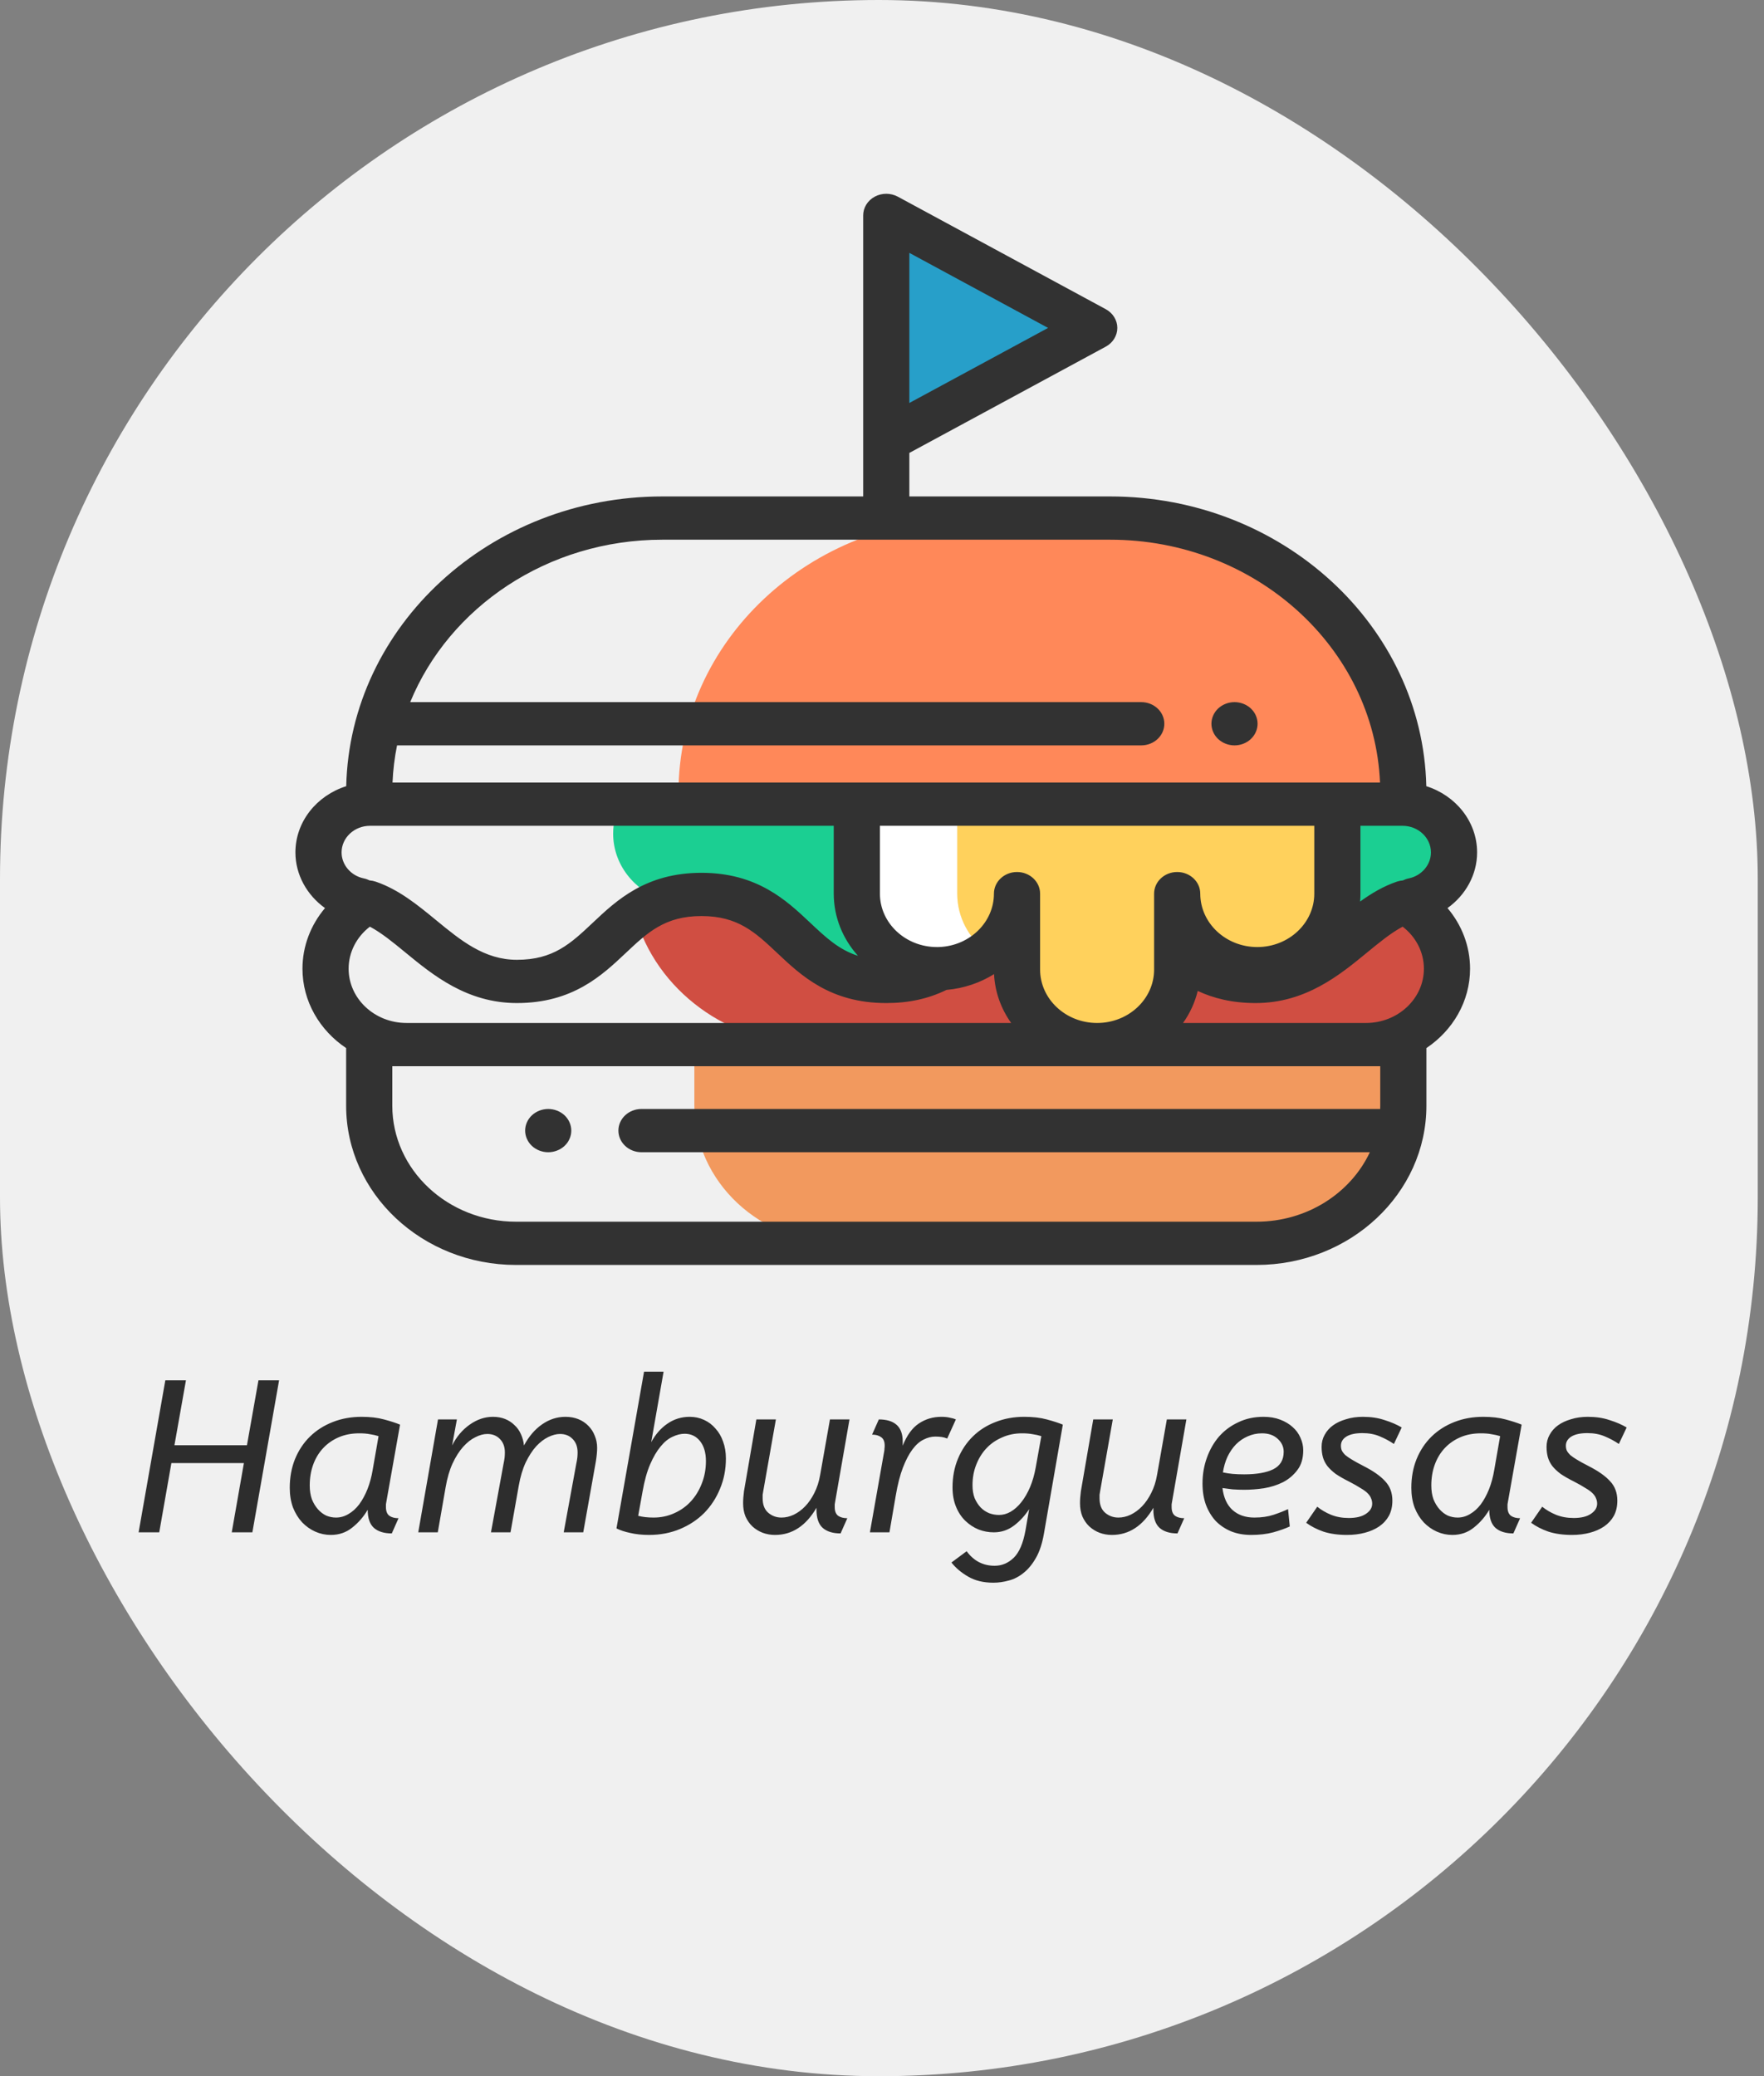 <svg width="130" height="153" viewBox="0 0 130 153" fill="none" xmlns="http://www.w3.org/2000/svg">
<rect x="0" y="0" width="130" height="153" fill="#808080" stroke="none"/>
<rect width="129.54" height="153" rx="64.77" fill="#F0F0F0"/>
<path d="M17.975 107.816H12.631L11.735 112.92H10.215L12.183 101.72H13.703L12.855 106.504H18.199L19.047 101.72H20.567L18.599 112.92H17.079L17.975 107.816ZM21.354 109.64C21.354 108.872 21.482 108.168 21.738 107.528C22.005 106.877 22.373 106.323 22.842 105.864C23.311 105.405 23.871 105.048 24.522 104.792C25.173 104.536 25.882 104.408 26.65 104.408C27.279 104.408 27.829 104.472 28.298 104.6C28.778 104.728 29.173 104.856 29.482 104.984L28.474 110.664C28.463 110.717 28.453 110.781 28.442 110.856C28.442 110.92 28.442 110.989 28.442 111.064C28.442 111.363 28.527 111.576 28.698 111.704C28.869 111.821 29.093 111.88 29.37 111.88L28.874 113C28.298 113 27.855 112.861 27.546 112.584C27.247 112.307 27.098 111.864 27.098 111.256C26.799 111.768 26.421 112.205 25.962 112.568C25.514 112.931 24.986 113.112 24.378 113.112C23.983 113.112 23.605 113.032 23.242 112.872C22.879 112.712 22.554 112.483 22.266 112.184C21.989 111.885 21.765 111.523 21.594 111.096C21.434 110.659 21.354 110.173 21.354 109.64ZM27.898 105.832C27.695 105.768 27.482 105.72 27.258 105.688C27.045 105.645 26.783 105.624 26.474 105.624C25.919 105.624 25.418 105.72 24.97 105.912C24.522 106.104 24.138 106.371 23.818 106.712C23.498 107.053 23.253 107.459 23.082 107.928C22.911 108.397 22.826 108.909 22.826 109.464C22.826 109.848 22.879 110.189 22.986 110.488C23.103 110.776 23.253 111.021 23.434 111.224C23.615 111.427 23.818 111.581 24.042 111.688C24.277 111.784 24.517 111.832 24.762 111.832C25.082 111.832 25.386 111.747 25.674 111.576C25.973 111.405 26.239 111.165 26.474 110.856C26.709 110.536 26.911 110.163 27.082 109.736C27.253 109.299 27.381 108.824 27.466 108.312L27.898 105.832ZM41.271 105.672C41.004 105.672 40.716 105.747 40.407 105.896C40.097 106.045 39.799 106.275 39.511 106.584C39.233 106.893 38.977 107.288 38.743 107.768C38.519 108.248 38.348 108.819 38.231 109.48L37.623 112.92H36.183L37.095 107.944C37.148 107.688 37.18 107.501 37.191 107.384C37.201 107.267 37.207 107.149 37.207 107.032C37.207 106.616 37.084 106.285 36.839 106.04C36.604 105.795 36.295 105.672 35.911 105.672C35.633 105.672 35.34 105.752 35.031 105.912C34.721 106.061 34.423 106.296 34.135 106.616C33.847 106.936 33.585 107.347 33.351 107.848C33.127 108.339 32.956 108.925 32.839 109.608L32.263 112.92H30.823L32.279 104.6H33.671L33.319 106.52C33.639 105.88 34.071 105.368 34.615 104.984C35.159 104.6 35.729 104.408 36.327 104.408C36.657 104.408 36.956 104.461 37.223 104.568C37.489 104.675 37.719 104.824 37.911 105.016C38.113 105.197 38.273 105.421 38.391 105.688C38.508 105.944 38.583 106.221 38.615 106.52C38.977 105.848 39.42 105.331 39.943 104.968C40.476 104.595 41.052 104.408 41.671 104.408C42.023 104.408 42.343 104.467 42.631 104.584C42.919 104.701 43.164 104.867 43.367 105.08C43.569 105.283 43.724 105.523 43.831 105.8C43.948 106.077 44.007 106.376 44.007 106.696C44.007 106.973 43.975 107.309 43.911 107.704L42.983 112.92H41.543L42.455 107.944C42.508 107.688 42.54 107.501 42.551 107.384C42.561 107.267 42.567 107.149 42.567 107.032C42.567 106.616 42.444 106.285 42.199 106.04C41.964 105.795 41.655 105.672 41.271 105.672ZM53.496 107.48C53.496 108.28 53.352 109.021 53.064 109.704C52.787 110.387 52.397 110.984 51.896 111.496C51.395 111.997 50.797 112.392 50.104 112.68C49.411 112.968 48.653 113.112 47.832 113.112C47.331 113.112 46.872 113.064 46.456 112.968C46.051 112.883 45.709 112.771 45.432 112.632L47.464 101.08H48.904L47.992 106.28C48.301 105.704 48.696 105.251 49.176 104.92C49.667 104.579 50.216 104.408 50.824 104.408C51.208 104.408 51.56 104.483 51.88 104.632C52.211 104.781 52.493 104.995 52.728 105.272C52.973 105.539 53.16 105.859 53.288 106.232C53.427 106.605 53.496 107.021 53.496 107.48ZM50.456 105.656C50.168 105.656 49.869 105.731 49.56 105.88C49.251 106.019 48.957 106.259 48.68 106.6C48.403 106.931 48.147 107.368 47.912 107.912C47.677 108.456 47.491 109.128 47.352 109.928L47.032 111.704C47.203 111.747 47.379 111.779 47.56 111.8C47.752 111.821 47.955 111.832 48.168 111.832C48.712 111.832 49.219 111.725 49.688 111.512C50.168 111.299 50.579 111.005 50.92 110.632C51.261 110.259 51.528 109.821 51.72 109.32C51.923 108.808 52.024 108.259 52.024 107.672C52.024 107.053 51.88 106.563 51.592 106.2C51.304 105.837 50.925 105.656 50.456 105.656ZM57.116 113.112C56.796 113.112 56.492 113.059 56.204 112.952C55.927 112.845 55.676 112.691 55.452 112.488C55.239 112.285 55.068 112.04 54.94 111.752C54.823 111.464 54.764 111.139 54.764 110.776C54.764 110.637 54.769 110.499 54.78 110.36C54.791 110.211 54.807 110.056 54.828 109.896L55.74 104.6H57.18L56.252 109.864C56.231 109.971 56.215 110.067 56.204 110.152C56.204 110.227 56.204 110.312 56.204 110.408C56.204 110.888 56.343 111.245 56.62 111.48C56.897 111.715 57.223 111.832 57.596 111.832C57.895 111.832 58.193 111.763 58.492 111.624C58.801 111.475 59.084 111.267 59.34 111C59.596 110.733 59.82 110.408 60.012 110.024C60.215 109.629 60.359 109.181 60.444 108.68L61.164 104.6H62.604L61.548 110.664C61.537 110.717 61.527 110.781 61.516 110.856C61.516 110.92 61.516 110.989 61.516 111.064C61.516 111.363 61.601 111.576 61.772 111.704C61.943 111.821 62.167 111.88 62.444 111.88L61.948 113C61.372 113 60.929 112.861 60.62 112.584C60.321 112.307 60.172 111.864 60.172 111.256V111.112C59.393 112.445 58.375 113.112 57.116 113.112ZM65.165 106.936C65.176 106.883 65.181 106.824 65.181 106.76C65.192 106.685 65.198 106.611 65.198 106.536C65.198 106.237 65.112 106.029 64.942 105.912C64.771 105.784 64.547 105.72 64.269 105.72L64.766 104.6C65.341 104.6 65.779 104.733 66.078 105C66.376 105.267 66.525 105.672 66.525 106.216V106.536C66.835 105.768 67.23 105.224 67.71 104.904C68.2 104.573 68.755 104.408 69.374 104.408C69.619 104.408 69.827 104.429 69.998 104.472C70.179 104.504 70.328 104.547 70.445 104.6L69.805 106.008C69.677 105.955 69.544 105.917 69.406 105.896C69.267 105.875 69.107 105.864 68.925 105.864C68.638 105.864 68.35 105.939 68.061 106.088C67.773 106.227 67.501 106.467 67.246 106.808C66.99 107.149 66.755 107.597 66.541 108.152C66.328 108.707 66.152 109.395 66.013 110.216L65.549 112.92H64.109L65.165 106.936ZM75.478 104.408C76.118 104.408 76.672 104.472 77.142 104.6C77.622 104.728 78.016 104.856 78.326 104.984L76.934 113.016C76.806 113.752 76.608 114.349 76.342 114.808C76.075 115.277 75.771 115.645 75.43 115.912C75.088 116.189 74.726 116.376 74.342 116.472C73.958 116.579 73.579 116.632 73.206 116.632C72.48 116.632 71.862 116.483 71.35 116.184C70.848 115.896 70.438 115.549 70.118 115.144L71.238 114.312C71.76 115.027 72.448 115.384 73.302 115.384C73.835 115.384 74.304 115.187 74.71 114.792C75.115 114.397 75.403 113.725 75.574 112.776L75.846 111.208C75.536 111.688 75.163 112.093 74.726 112.424C74.288 112.755 73.792 112.92 73.238 112.92C72.854 112.92 72.48 112.851 72.118 112.712C71.755 112.563 71.43 112.349 71.142 112.072C70.854 111.795 70.624 111.448 70.454 111.032C70.283 110.616 70.198 110.141 70.198 109.608C70.198 108.84 70.331 108.136 70.598 107.496C70.864 106.856 71.232 106.307 71.702 105.848C72.171 105.389 72.726 105.037 73.366 104.792C74.016 104.536 74.72 104.408 75.478 104.408ZM71.67 109.448C71.67 109.811 71.723 110.131 71.83 110.408C71.947 110.675 72.096 110.904 72.278 111.096C72.459 111.277 72.667 111.416 72.902 111.512C73.136 111.597 73.376 111.64 73.622 111.64C73.92 111.64 74.208 111.56 74.486 111.4C74.774 111.229 75.035 110.995 75.27 110.696C75.515 110.387 75.728 110.019 75.91 109.592C76.091 109.165 76.23 108.685 76.326 108.152L76.742 105.832C76.539 105.768 76.326 105.72 76.102 105.688C75.878 105.645 75.616 105.624 75.318 105.624C74.784 105.624 74.294 105.725 73.846 105.928C73.398 106.12 73.014 106.387 72.694 106.728C72.374 107.069 72.123 107.475 71.942 107.944C71.76 108.403 71.67 108.904 71.67 109.448ZM81.944 113.112C81.624 113.112 81.32 113.059 81.032 112.952C80.755 112.845 80.504 112.691 80.28 112.488C80.067 112.285 79.896 112.04 79.768 111.752C79.651 111.464 79.592 111.139 79.592 110.776C79.592 110.637 79.597 110.499 79.608 110.36C79.619 110.211 79.635 110.056 79.656 109.896L80.568 104.6H82.008L81.08 109.864C81.059 109.971 81.043 110.067 81.032 110.152C81.032 110.227 81.032 110.312 81.032 110.408C81.032 110.888 81.171 111.245 81.448 111.48C81.725 111.715 82.051 111.832 82.424 111.832C82.723 111.832 83.021 111.763 83.32 111.624C83.629 111.475 83.912 111.267 84.168 111C84.424 110.733 84.648 110.408 84.84 110.024C85.043 109.629 85.187 109.181 85.272 108.68L85.992 104.6H87.432L86.376 110.664C86.365 110.717 86.355 110.781 86.344 110.856C86.344 110.92 86.344 110.989 86.344 111.064C86.344 111.363 86.429 111.576 86.6 111.704C86.771 111.821 86.995 111.88 87.272 111.88L86.776 113C86.2 113 85.757 112.861 85.448 112.584C85.149 112.307 85 111.864 85 111.256V111.112C84.221 112.445 83.203 113.112 81.944 113.112ZM92.204 113.112C91.67 113.112 91.185 113.027 90.748 112.856C90.31 112.675 89.931 112.424 89.612 112.104C89.302 111.773 89.057 111.373 88.876 110.904C88.705 110.435 88.62 109.907 88.62 109.32C88.62 108.659 88.726 108.029 88.939 107.432C89.153 106.835 89.451 106.312 89.835 105.864C90.23 105.416 90.705 105.064 91.26 104.808C91.814 104.541 92.433 104.408 93.115 104.408C93.574 104.408 93.985 104.477 94.347 104.616C94.71 104.755 95.014 104.936 95.26 105.16C95.516 105.384 95.707 105.645 95.835 105.944C95.974 106.243 96.043 106.552 96.043 106.872C96.043 107.469 95.9 107.955 95.612 108.328C95.334 108.701 94.982 109 94.555 109.224C94.129 109.437 93.659 109.587 93.147 109.672C92.635 109.747 92.15 109.784 91.692 109.784C91.403 109.784 91.115 109.773 90.828 109.752C90.55 109.72 90.305 109.688 90.091 109.656C90.177 110.36 90.422 110.899 90.828 111.272C91.243 111.645 91.782 111.832 92.444 111.832C92.977 111.832 93.451 111.763 93.868 111.624C94.284 111.485 94.635 111.347 94.924 111.208L95.052 112.488C94.731 112.637 94.326 112.781 93.835 112.92C93.356 113.048 92.811 113.112 92.204 113.112ZM93.004 105.624C92.63 105.624 92.278 105.699 91.948 105.848C91.627 105.987 91.34 106.184 91.084 106.44C90.838 106.696 90.63 107 90.46 107.352C90.299 107.704 90.188 108.088 90.124 108.504C90.369 108.557 90.614 108.595 90.859 108.616C91.105 108.637 91.382 108.648 91.692 108.648C92.598 108.648 93.308 108.525 93.82 108.28C94.342 108.024 94.603 107.592 94.603 106.984C94.603 106.611 94.454 106.291 94.156 106.024C93.868 105.757 93.484 105.624 93.004 105.624ZM102.725 106.408C102.415 106.195 102.069 106.008 101.685 105.848C101.311 105.688 100.885 105.608 100.405 105.608C99.893 105.608 99.498 105.693 99.221 105.864C98.954 106.035 98.821 106.259 98.821 106.536C98.821 106.664 98.842 106.781 98.885 106.888C98.938 106.995 99.023 107.107 99.141 107.224C99.269 107.331 99.439 107.448 99.653 107.576C99.866 107.704 100.138 107.853 100.469 108.024C101.205 108.397 101.743 108.776 102.085 109.16C102.437 109.533 102.613 110.008 102.613 110.584C102.613 111.011 102.527 111.384 102.357 111.704C102.186 112.013 101.946 112.275 101.637 112.488C101.338 112.691 100.986 112.845 100.581 112.952C100.175 113.059 99.738 113.112 99.269 113.112C98.618 113.112 98.042 113.032 97.541 112.872C97.05 112.701 96.623 112.483 96.261 112.216L97.077 111.032C97.365 111.267 97.701 111.464 98.085 111.624C98.479 111.784 98.917 111.864 99.397 111.864C99.941 111.864 100.362 111.763 100.661 111.56C100.97 111.357 101.125 111.107 101.125 110.808C101.125 110.669 101.098 110.541 101.045 110.424C101.002 110.296 100.917 110.168 100.789 110.04C100.661 109.912 100.485 109.784 100.261 109.656C100.047 109.517 99.775 109.363 99.445 109.192C99.039 108.989 98.703 108.797 98.437 108.616C98.181 108.424 97.973 108.227 97.813 108.024C97.663 107.821 97.557 107.608 97.493 107.384C97.429 107.149 97.397 106.893 97.397 106.616C97.397 106.296 97.471 106.003 97.621 105.736C97.77 105.459 97.978 105.224 98.245 105.032C98.511 104.84 98.831 104.691 99.205 104.584C99.578 104.467 99.989 104.408 100.437 104.408C101.034 104.408 101.567 104.488 102.037 104.648C102.517 104.797 102.938 104.979 103.301 105.192L102.725 106.408ZM104.01 109.64C104.01 108.872 104.138 108.168 104.394 107.528C104.661 106.877 105.029 106.323 105.498 105.864C105.967 105.405 106.527 105.048 107.178 104.792C107.829 104.536 108.538 104.408 109.306 104.408C109.935 104.408 110.485 104.472 110.954 104.6C111.434 104.728 111.829 104.856 112.138 104.984L111.13 110.664C111.119 110.717 111.109 110.781 111.098 110.856C111.098 110.92 111.098 110.989 111.098 111.064C111.098 111.363 111.183 111.576 111.354 111.704C111.525 111.821 111.749 111.88 112.026 111.88L111.53 113C110.954 113 110.511 112.861 110.202 112.584C109.903 112.307 109.754 111.864 109.754 111.256C109.455 111.768 109.077 112.205 108.618 112.568C108.17 112.931 107.642 113.112 107.034 113.112C106.639 113.112 106.261 113.032 105.898 112.872C105.535 112.712 105.21 112.483 104.922 112.184C104.645 111.885 104.421 111.523 104.25 111.096C104.09 110.659 104.01 110.173 104.01 109.64ZM110.554 105.832C110.351 105.768 110.138 105.72 109.914 105.688C109.701 105.645 109.439 105.624 109.13 105.624C108.575 105.624 108.074 105.72 107.626 105.912C107.178 106.104 106.794 106.371 106.474 106.712C106.154 107.053 105.909 107.459 105.738 107.928C105.567 108.397 105.482 108.909 105.482 109.464C105.482 109.848 105.535 110.189 105.642 110.488C105.759 110.776 105.909 111.021 106.09 111.224C106.271 111.427 106.474 111.581 106.698 111.688C106.933 111.784 107.173 111.832 107.418 111.832C107.738 111.832 108.042 111.747 108.33 111.576C108.629 111.405 108.895 111.165 109.13 110.856C109.365 110.536 109.567 110.163 109.738 109.736C109.909 109.299 110.037 108.824 110.122 108.312L110.554 105.832ZM119.303 106.408C118.994 106.195 118.647 106.008 118.263 105.848C117.89 105.688 117.463 105.608 116.983 105.608C116.471 105.608 116.076 105.693 115.799 105.864C115.532 106.035 115.399 106.259 115.399 106.536C115.399 106.664 115.42 106.781 115.463 106.888C115.516 106.995 115.602 107.107 115.719 107.224C115.847 107.331 116.018 107.448 116.231 107.576C116.444 107.704 116.716 107.853 117.047 108.024C117.783 108.397 118.322 108.776 118.663 109.16C119.015 109.533 119.191 110.008 119.191 110.584C119.191 111.011 119.106 111.384 118.935 111.704C118.764 112.013 118.524 112.275 118.215 112.488C117.916 112.691 117.564 112.845 117.159 112.952C116.754 113.059 116.316 113.112 115.847 113.112C115.196 113.112 114.62 113.032 114.119 112.872C113.628 112.701 113.202 112.483 112.839 112.216L113.655 111.032C113.943 111.267 114.279 111.464 114.663 111.624C115.058 111.784 115.495 111.864 115.975 111.864C116.519 111.864 116.94 111.763 117.239 111.56C117.548 111.357 117.703 111.107 117.703 110.808C117.703 110.669 117.676 110.541 117.623 110.424C117.58 110.296 117.495 110.168 117.367 110.04C117.239 109.912 117.063 109.784 116.839 109.656C116.626 109.517 116.354 109.363 116.023 109.192C115.618 108.989 115.282 108.797 115.015 108.616C114.759 108.424 114.551 108.227 114.391 108.024C114.242 107.821 114.135 107.608 114.071 107.384C114.007 107.149 113.975 106.893 113.975 106.616C113.975 106.296 114.05 106.003 114.199 105.736C114.348 105.459 114.556 105.224 114.823 105.032C115.09 104.84 115.41 104.691 115.783 104.584C116.156 104.467 116.567 104.408 117.015 104.408C117.612 104.408 118.146 104.488 118.615 104.648C119.095 104.797 119.516 104.979 119.879 105.192L119.303 106.408Z" fill="#2D2D2D"/>
<path d="M103.419 81.485V76.979H51.172V81.485C51.172 87.084 56.016 91.623 61.992 91.623H92.6C98.575 91.623 103.419 87.084 103.419 81.485Z" fill="#F2995E"/>
<path d="M81.813 38.177H71.608C59.675 38.177 50.002 47.241 50.002 58.423V59.262H103.419V58.423C103.419 47.242 93.746 38.177 81.813 38.177Z" fill="#FF8859"/>
<path d="M90.978 54.929C90.867 54.929 90.757 54.918 90.646 54.897C90.537 54.877 90.43 54.846 90.328 54.806C90.226 54.767 90.126 54.717 90.034 54.66C89.942 54.602 89.853 54.535 89.775 54.462C89.697 54.389 89.626 54.306 89.564 54.22C89.503 54.132 89.45 54.04 89.408 53.944C89.365 53.849 89.333 53.748 89.311 53.646C89.289 53.543 89.277 53.439 89.277 53.335C89.277 53.23 89.289 53.127 89.311 53.023C89.333 52.921 89.365 52.821 89.408 52.725C89.45 52.629 89.503 52.537 89.564 52.449C89.626 52.363 89.697 52.28 89.775 52.207C89.853 52.133 89.942 52.068 90.034 52.009C90.125 51.952 90.226 51.903 90.328 51.863C90.43 51.823 90.537 51.793 90.646 51.772C90.865 51.73 91.092 51.73 91.311 51.772C91.42 51.793 91.525 51.823 91.629 51.863C91.731 51.903 91.83 51.952 91.922 52.009C92.015 52.068 92.102 52.134 92.18 52.207C92.258 52.28 92.33 52.363 92.393 52.449C92.454 52.537 92.507 52.629 92.549 52.725C92.592 52.821 92.624 52.921 92.646 53.023C92.668 53.127 92.679 53.23 92.679 53.335C92.679 53.755 92.498 54.164 92.18 54.462C92.102 54.535 92.015 54.602 91.922 54.66C91.83 54.717 91.731 54.767 91.629 54.806C91.525 54.846 91.42 54.877 91.311 54.897C91.201 54.918 91.09 54.929 90.978 54.929Z" fill="#323232"/>
<path d="M40.402 84.911C40.291 84.911 40.179 84.9 40.07 84.879C39.961 84.858 39.854 84.828 39.752 84.788C39.648 84.748 39.549 84.699 39.458 84.641C39.364 84.584 39.277 84.517 39.199 84.444C39.121 84.37 39.049 84.288 38.988 84.202C38.927 84.114 38.874 84.022 38.832 83.926C38.789 83.83 38.757 83.73 38.735 83.628C38.713 83.524 38.701 83.421 38.701 83.317C38.701 82.896 38.883 82.485 39.199 82.189C39.277 82.115 39.364 82.05 39.458 81.991C39.549 81.934 39.648 81.884 39.752 81.844C39.854 81.805 39.961 81.774 40.07 81.754C40.289 81.712 40.514 81.712 40.733 81.754C40.842 81.774 40.949 81.805 41.051 81.844C41.155 81.884 41.254 81.934 41.346 81.991C41.439 82.05 41.526 82.115 41.604 82.189C41.92 82.485 42.102 82.896 42.102 83.317C42.102 83.421 42.091 83.524 42.069 83.628C42.048 83.73 42.014 83.83 41.971 83.926C41.929 84.022 41.878 84.114 41.817 84.202C41.754 84.288 41.682 84.371 41.604 84.444C41.526 84.517 41.439 84.584 41.346 84.641C41.254 84.699 41.155 84.748 41.051 84.788C40.949 84.828 40.842 84.858 40.733 84.879C40.624 84.9 40.512 84.911 40.402 84.911Z" fill="#323232"/>
<path d="M103.362 59.262H98.559V65.854C98.559 68.908 95.916 71.384 92.657 71.384C89.397 71.384 86.754 68.908 86.754 65.854V70.056C88.172 71.291 89.805 72.323 92.534 72.323C97.85 72.323 100.234 67.102 104.188 66.286C105.923 65.928 107.156 64.482 107.156 62.817C107.156 60.853 105.457 59.262 103.362 59.262Z" fill="#1BCF92"/>
<path d="M69.047 71.384C65.788 71.384 63.145 68.908 63.145 65.854V59.262H45.693C45.369 59.923 45.187 60.658 45.187 61.434C45.187 63.668 46.702 65.631 48.91 66.349C49.703 66.076 50.613 65.913 51.696 65.913C58.496 65.913 58.496 72.323 65.298 72.323H65.331C66.975 72.323 68.222 71.949 69.263 71.38C69.192 71.383 69.12 71.384 69.047 71.384Z" fill="#1BCF92"/>
<path d="M74.95 71.448V66.884C74.91 66.905 74.872 66.927 74.834 66.949C74.305 69.415 72.026 71.287 69.263 71.38C68.221 71.949 66.975 72.323 65.33 72.323H65.298C58.496 72.323 58.496 65.913 51.696 65.913C49.517 65.913 48.036 66.572 46.806 67.466C48.328 72.939 53.637 76.979 59.954 76.979H80.852C77.592 76.979 74.95 74.503 74.95 71.448Z" fill="#D04E42"/>
<path d="M103.517 66.47C99.949 67.688 97.542 72.323 92.533 72.323C89.805 72.323 88.171 71.291 86.754 70.056V71.448C86.754 74.502 84.111 76.978 80.852 76.978H100.667C103.964 76.978 106.637 74.474 106.637 71.385C106.637 69.264 105.376 67.418 103.517 66.47Z" fill="#D04E42"/>
<path d="M70.544 65.854V59.262H63.145V65.854C63.145 68.908 65.787 71.384 69.047 71.384C70.448 71.384 71.734 70.926 72.747 70.162C71.404 69.148 70.544 67.595 70.544 65.854Z" fill="white"/>
<path d="M72.747 70.162C73.386 70.644 74.133 71.004 74.95 71.204V65.854C74.95 67.595 74.09 69.148 72.747 70.162Z" fill="#FFD15C"/>
<path d="M70.544 59.262V65.854C70.544 67.595 71.404 69.148 72.747 70.162C74.09 69.148 74.95 67.595 74.95 65.854V71.204V71.448C74.95 74.503 77.592 76.979 80.852 76.979C82.253 76.979 83.539 76.52 84.551 75.756C85.894 74.743 86.754 73.19 86.754 71.448V65.854C86.754 68.908 89.397 71.384 92.656 71.384C93.174 71.384 93.675 71.321 94.153 71.204C94.97 71.004 95.717 70.644 96.356 70.162C97.699 69.148 98.559 67.595 98.559 65.854V59.262H70.544Z" fill="#FFD15C"/>
<path d="M80.64 24.165L65.314 15.874V32.456L80.64 24.165Z" fill="#279FC9"/>
<path d="M108.857 62.817C108.857 60.552 107.288 58.623 105.114 57.936C104.837 46.118 94.491 36.584 81.812 36.584H67.015V33.377L81.491 25.545C82.017 25.261 82.342 24.735 82.342 24.165C82.342 23.596 82.017 23.07 81.491 22.785L66.165 14.493C65.638 14.209 64.99 14.209 64.464 14.493C63.938 14.778 63.613 15.304 63.613 15.874V36.584H48.816C36.138 36.584 25.792 46.118 25.515 57.936C23.341 58.623 21.771 60.552 21.771 62.817C21.771 64.457 22.619 65.964 23.952 66.918C22.894 68.168 22.291 69.734 22.291 71.386C22.291 73.794 23.562 75.93 25.509 77.235V81.485C25.509 87.953 31.125 93.216 38.029 93.216H92.6C99.503 93.216 105.12 87.953 105.12 81.485V77.235C107.067 75.93 108.338 73.794 108.338 71.386C108.338 69.734 107.735 68.168 106.676 66.918C108.01 65.964 108.857 64.457 108.857 62.817ZM67.015 18.634L77.239 24.165L67.015 29.696V18.634ZM48.816 39.771H81.812C92.518 39.771 101.277 47.732 101.702 57.668H28.927C28.967 56.736 29.08 55.821 29.261 54.928H84.105C85.044 54.928 85.806 54.215 85.806 53.335C85.806 52.454 85.044 51.741 84.105 51.741H30.231C33.105 44.747 40.352 39.771 48.816 39.771ZM100.668 75.385H87.186C87.689 74.677 88.061 73.879 88.268 73.024C89.406 73.556 90.788 73.917 92.533 73.917C96.218 73.917 98.731 71.852 100.749 70.192C101.65 69.452 102.513 68.743 103.369 68.288C104.351 69.041 104.936 70.172 104.936 71.386C104.936 73.591 103.021 75.385 100.668 75.385ZM96.858 65.854C96.858 68.024 94.973 69.79 92.657 69.79C90.34 69.79 88.455 68.024 88.455 65.854C88.455 64.974 87.694 64.26 86.754 64.26C85.815 64.26 85.053 64.974 85.053 65.854V71.448C85.053 73.619 83.169 75.385 80.852 75.385C78.536 75.385 76.651 73.619 76.651 71.448V65.854C76.651 64.974 75.889 64.26 74.95 64.26C74.01 64.26 73.249 64.974 73.249 65.854C73.249 67.969 71.46 69.699 69.225 69.787C69.207 69.787 69.189 69.788 69.171 69.789C69.13 69.79 69.089 69.79 69.048 69.79C66.731 69.79 64.846 68.024 64.846 65.854V60.855H96.858V65.854H96.858ZM25.692 71.386C25.692 70.172 26.278 69.041 27.259 68.288C28.116 68.743 28.978 69.452 29.879 70.192C31.898 71.852 34.41 73.917 38.095 73.917C42.203 73.917 44.365 71.879 46.102 70.242C47.723 68.713 49.004 67.506 51.696 67.506C54.389 67.506 55.669 68.713 57.29 70.241C59.027 71.879 61.189 73.917 65.298 73.917H65.331C66.971 73.917 68.422 73.599 69.752 72.948C71.04 72.836 72.235 72.422 73.257 71.784C73.323 73.111 73.778 74.344 74.518 75.385H29.961C27.607 75.385 25.692 73.591 25.692 71.386ZM27.267 60.855H61.444V65.854C61.444 67.596 62.116 69.195 63.228 70.434C61.815 69.985 60.843 69.069 59.703 67.994C57.966 66.357 55.804 64.319 51.696 64.319C47.589 64.319 45.426 66.357 43.689 67.995C42.068 69.523 40.788 70.73 38.095 70.73C35.691 70.73 33.958 69.305 32.123 67.796C30.78 66.693 29.393 65.552 27.693 64.972C27.547 64.922 27.396 64.892 27.244 64.881C27.11 64.814 26.963 64.762 26.807 64.73C25.86 64.534 25.173 63.73 25.173 62.817C25.173 61.735 26.112 60.855 27.267 60.855ZM101.718 78.573V81.485C101.718 81.564 101.717 81.644 101.714 81.722H47.275C46.335 81.722 45.574 82.436 45.574 83.316C45.574 84.197 46.335 84.91 47.275 84.91H100.953C99.541 87.921 96.328 90.029 92.6 90.029H38.029C33.001 90.029 28.911 86.196 28.911 81.485V78.573H101.718ZM103.822 64.73C103.665 64.762 103.519 64.814 103.384 64.881C103.232 64.892 103.081 64.923 102.936 64.972C101.947 65.31 101.064 65.837 100.235 66.436C100.251 66.244 100.26 66.05 100.26 65.854V60.855H103.362C104.516 60.855 105.455 61.735 105.455 62.817C105.455 63.73 104.768 64.534 103.822 64.73Z" fill="#323232"/>
</svg>
